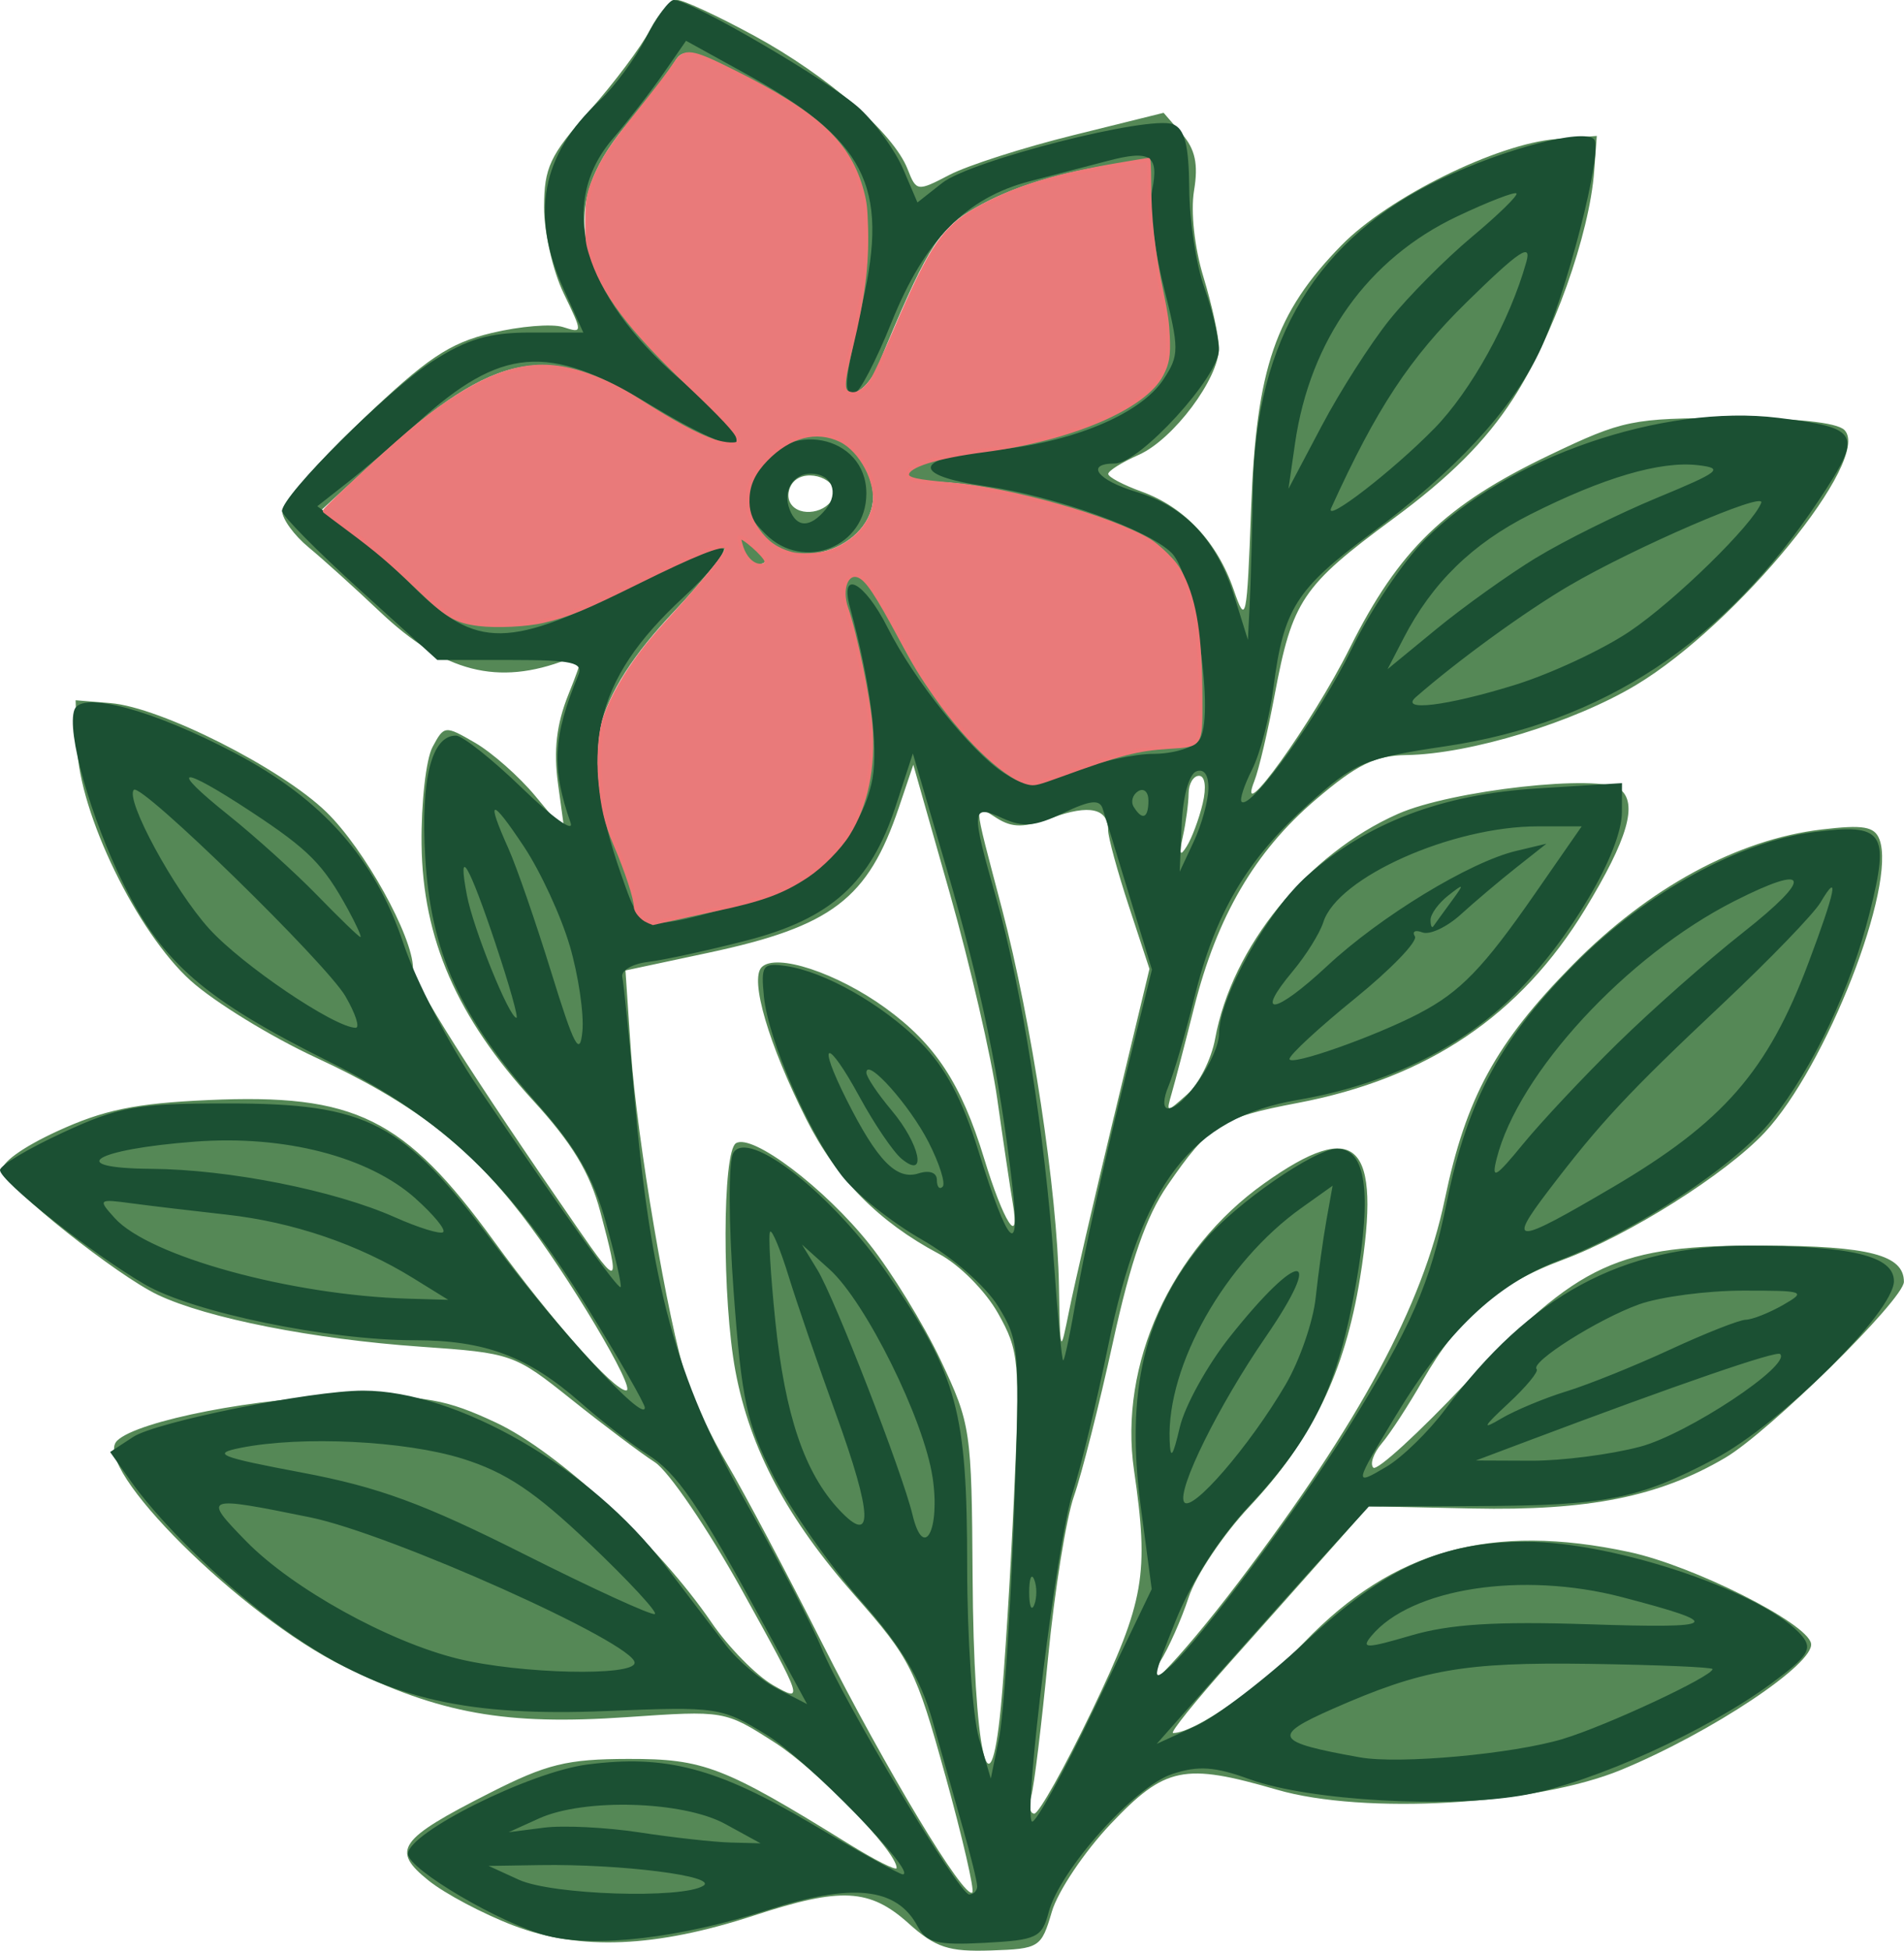 <?xml version="1.0" encoding="UTF-8"?>
<!-- Created with Inkscape (http://www.inkscape.org/) -->
<svg width="50.006mm" height="51.223mm" version="1.1" viewBox="0 0 50.006 51.223" xmlns="http://www.w3.org/2000/svg">
 <g transform="translate(-78.317 -103.45)">
  <g transform="translate(55.562 13.758)">
   <path d="m46.615 140.19c-1.023-0.914-1.771-0.953-4.048-0.207-2.589 0.848-4.575 0.932-6.318 0.269-0.8-0.304-1.809-0.838-2.241-1.186-0.989-0.796-0.791-1.079 1.611-2.298 1.498-0.761 2.026-0.89 3.639-0.893 1.981-4e-3 2.503 0.198 5.789 2.232 0.691 0.428 1.257 0.712 1.257 0.632 0-0.438-2.072-2.57-3.204-3.296-1.311-0.841-1.316-0.842-3.883-0.665-3.183 0.219-4.896-0.087-7.424-1.327-2.701-1.325-6.647-5.247-5.965-5.929 0.529-0.529 3.779-1.158 6.056-1.173 2.051-0.013 2.592 0.084 3.899 0.696 1.63 0.764 4.264 3.205 5.655 5.242 0.447 0.655 1.181 1.401 1.63 1.657 0.8 0.457 0.783 0.406-0.818-2.483-0.899-1.622-1.932-3.141-2.296-3.376s-1.348-0.975-2.187-1.645c-1.503-1.201-1.56-1.221-3.969-1.389-2.809-0.196-5.607-0.748-6.898-1.361-1.078-0.512-3.929-2.78-4.082-3.248-0.065-0.2 0.513-0.621 1.435-1.046 1.219-0.561 2.054-0.734 3.963-0.82 3.871-0.174 5.153 0.458 7.516 3.709 1.496 2.059 3.142 3.916 3.47 3.916 0.282 0-1.537-3.053-2.759-4.63-1.423-1.836-2.876-2.944-5.39-4.11-1.185-0.549-2.663-1.457-3.286-2.016-1.412-1.27-2.931-4.396-2.987-6.151l-0.039-1.216 0.916 0.075c1.315 0.107 4.479 1.704 5.671 2.861 0.996 0.967 2.268 3.261 2.274 4.099 0.002 0.377 1.504 2.749 4.316 6.816 1.092 1.579 1.129 1.553 0.602-0.427-0.272-1.021-0.742-1.798-1.76-2.91-2.006-2.191-2.904-4.253-2.933-6.733-0.013-1.085 0.117-2.234 0.288-2.553 0.305-0.569 0.326-0.571 1.12-0.11 0.445 0.259 1.156 0.886 1.578 1.395l0.768 0.925-0.17-1.242c-0.12-0.878-0.041-1.566 0.272-2.346 0.421-1.053 0.42-1.096-0.032-0.921-1.82 0.704-3.235 0.342-4.924-1.259-0.643-0.61-1.482-1.367-1.865-1.684-0.383-0.316-0.696-0.747-0.696-0.957 0-0.21 0.934-1.274 2.076-2.365 1.72-1.643 2.307-2.039 3.424-2.307 0.742-0.178 1.585-0.248 1.875-0.156 0.523 0.166 0.523 0.161 0.015-0.891-0.281-0.582-0.511-1.595-0.511-2.252 0-1.04 0.153-1.367 1.185-2.529 0.652-0.734 1.369-1.69 1.594-2.126s0.545-0.791 0.711-0.791 1.086 0.427 2.044 0.949c1.91 1.041 3.644 2.549 4.012 3.491 0.232 0.592 0.253 0.595 1.1 0.154 0.475-0.248 1.935-0.716 3.244-1.04l2.381-0.59 0.478 0.55c0.353 0.406 0.437 0.798 0.321 1.494-0.091 0.548 0.012 1.499 0.247 2.267 0.222 0.728 0.405 1.563 0.407 1.857 0.004 0.804-1.199 2.411-2.106 2.812-0.441 0.195-0.802 0.421-0.802 0.502 0 0.081 0.396 0.29 0.881 0.465 1.124 0.407 1.984 1.324 2.415 2.58 0.322 0.935 0.347 0.817 0.458-2.158 0.137-3.669 0.636-5.117 2.374-6.893 1.231-1.258 4.088-2.668 5.646-2.788l1.058-0.081-0.069 0.926c-0.123 1.663-1.083 4.355-2.129 5.974-0.723 1.119-1.656 2.051-3.166 3.164-2.374 1.75-2.634 2.137-3.098 4.62-0.177 0.946-0.415 1.958-0.53 2.249-0.516 1.314 1.531-1.534 2.501-3.479 1.293-2.592 2.508-3.765 5.265-5.082 1.914-0.914 2.159-0.964 4.717-0.964 1.725 0 2.812 0.113 3.012 0.313 0.744 0.743-2.808 5.093-5.463 6.691-1.638 0.986-4.367 1.819-6.04 1.844-0.822 0.012-1.304 0.25-2.39 1.177-1.591 1.359-2.584 3.058-3.187 5.453-0.238 0.946-0.502 1.958-0.587 2.249-0.151 0.52-0.144 0.521 0.406 0.03 0.308-0.275 0.637-0.929 0.733-1.455 0.439-2.42 2.418-4.855 4.804-5.91 1.404-0.621 5.309-1.055 5.831-0.648 0.475 0.37 0.204 1.308-0.91 3.142-1.7 2.799-4.141 4.446-7.553 5.096-2.037 0.388-2.324 0.57-3.424 2.168-0.558 0.81-0.964 1.978-1.431 4.116-0.359 1.642-0.82 3.461-1.024 4.043-0.204 0.582-0.51 2.487-0.679 4.233s-0.368 3.383-0.442 3.638c-0.074 0.255-0.038 0.462 0.081 0.462 0.119-8.4e-4 0.802-1.221 1.518-2.712 1.375-2.864 1.498-3.572 1.1-6.305-0.403-2.77 0.966-5.787 3.418-7.53 2.43-1.728 3.091-1.077 2.519 2.478-0.4 2.48-1.258 4.253-2.907 6.009-0.688 0.732-1.406 1.804-1.595 2.381s-0.532 1.347-0.763 1.711c-0.844 1.335 0.499-0.032 2.076-2.112 3.182-4.197 4.833-7.263 5.414-10.049 0.557-2.672 1.343-4.112 3.366-6.163 1.989-2.018 4.326-3.287 6.535-3.548 1.088-0.129 1.384-0.079 1.513 0.257 0.463 1.206-1.401 5.975-3.008 7.695-1.022 1.095-3.566 2.7-5.305 3.347-1.732 0.645-2.723 1.497-3.679 3.165-0.375 0.655-0.86 1.4-1.077 1.655-0.217 0.256-0.317 0.542-0.222 0.637 0.095 0.095 1.188-0.904 2.429-2.22 2.997-3.179 3.97-3.626 7.854-3.611 2.74 0.011 3.652 0.248 3.652 0.951 0 0.46-3.539 3.943-4.696 4.623-1.741 1.023-3.591 1.393-6.633 1.329l-2.728-0.058-0.975 1.101c-0.536 0.605-1.729 1.945-2.651 2.977-0.922 1.032-1.602 1.876-1.511 1.876 0.565 0 2.322-1.217 3.451-2.39 2.333-2.425 4.91-3.139 8.531-2.362 1.685 0.361 4.669 1.861 4.773 2.399 0.102 0.531-2.611 2.337-4.984 3.319-2.24 0.926-6.756 1.187-9.044 0.522-2.442-0.71-2.935-0.608-4.366 0.9-0.693 0.731-1.388 1.767-1.545 2.303-0.276 0.944-0.325 0.975-1.601 1.018-1.111 0.037-1.45-0.074-2.167-0.715zm0.967-3.879c-0.767-2.779-0.914-3.072-2.371-4.723-1.78-2.016-2.754-3.843-3.139-5.886-0.354-1.883-0.347-5.771 0.012-5.993 0.428-0.264 2.332 1.176 3.509 2.655 0.579 0.728 1.419 2.097 1.867 3.043 0.791 1.672 0.815 1.83 0.839 5.689 0.028 4.556 0.444 6.476 0.742 3.421 0.098-1.008 0.254-3.512 0.347-5.564 0.159-3.534 0.137-3.785-0.422-4.78-0.33-0.587-1.015-1.275-1.554-1.561-1.58-0.839-2.689-1.964-3.479-3.531-0.991-1.964-1.493-3.675-1.173-3.995 0.378-0.378 1.977 0.15 3.25 1.072 1.313 0.951 1.994 1.991 2.594 3.958 0.505 1.658 0.949 2.356 0.752 1.182-0.072-0.432-0.258-1.678-0.412-2.77-0.154-1.091-0.713-3.508-1.241-5.371l-0.961-3.386-0.379 1.122c-0.813 2.405-1.756 3.123-5.01 3.817l-2.171 0.463 0.145 2.14c0.155 2.284 0.973 7.101 1.463 8.609 0.163 0.502 0.652 1.514 1.087 2.249 0.434 0.735 1.542 2.826 2.461 4.646 1.681 3.329 3.751 6.766 3.954 6.564 0.06-0.06-0.259-1.442-0.709-3.071zm4.43-17.298 0.932-3.881-0.543-1.653c-0.298-0.909-0.543-1.805-0.543-1.99 0-0.572-0.491-0.682-1.467-0.328-0.74 0.268-1.043 0.271-1.454 0.014-0.636-0.397-0.647-0.591 0.131 2.369 0.783 2.981 1.456 7.431 1.499 9.913 0.032 1.817 0.032 1.817 0.272 0.627 0.132-0.655 0.66-2.937 1.172-5.072zm-10.168-5.538c2.948-0.575 4.218-2.547 3.644-5.655-0.156-0.843-0.387-1.805-0.514-2.138-0.154-0.406-0.124-0.694 0.092-0.873 0.239-0.198 0.584 0.242 1.336 1.702 1.062 2.063 2.888 3.946 3.603 3.715 0.219-0.071 0.875-0.31 1.457-0.532 0.582-0.221 1.445-0.408 1.918-0.414 0.931-0.013 0.959-0.07 0.877-1.864-0.103-2.252-0.475-3.128-1.564-3.684-1.253-0.639-3.894-1.332-5.284-1.387-1.632-0.064-0.782-0.631 1.281-0.854 0.942-0.102 2.338-0.486 3.102-0.854 1.625-0.783 1.879-1.373 1.427-3.331-0.166-0.72-0.302-1.791-0.302-2.38v-1.072l-0.992 0.164c-1.599 0.264-2.784 0.656-3.722 1.232-0.82 0.503-1.167 1.091-2.382 4.03-0.165 0.4-0.471 0.728-0.679 0.728-0.327 0-0.328-0.188-0.009-1.389 0.203-0.764 0.371-1.996 0.373-2.739 0.004-1.873-0.736-2.881-2.983-4.059-1.576-0.826-1.825-0.889-2.041-0.518-0.135 0.233-0.726 1.004-1.314 1.715-1.78 2.154-1.365 3.965 1.525 6.658 1.474 1.373 1.672 1.652 1.174 1.654-0.33 8.5e-4 -1.242-0.425-2.027-0.947-2.638-1.752-4.083-1.486-7.132 1.313l-1.556 1.429 0.763 0.476c0.419 0.262 1.214 0.93 1.765 1.484 0.89 0.896 1.147 1.008 2.304 1.008 1.02 0 1.793-0.252 3.562-1.163 1.243-0.64 2.26-1.038 2.26-0.885s-0.601 0.913-1.335 1.689c-2.15 2.273-2.573 3.93-1.569 6.143 0.288 0.634 0.523 1.391 0.523 1.682 0 0.344 0.129 0.479 0.37 0.387 0.204-0.078 1.126-0.29 2.05-0.47zm0.38-9.404c-0.139-0.363-0.101-0.38 0.236-0.1 0.459 0.381 0.507 0.534 0.167 0.534-0.13 0-0.311-0.195-0.403-0.434zm0.548-0.314c-0.609-0.673-0.546-1.439 0.174-2.116 1.052-0.989 2.368-0.604 2.703 0.791 0.346 1.437-1.858 2.452-2.878 1.325zm1.877-1.037c0.145-0.434-0.684-0.745-1.04-0.389-0.152 0.152-0.193 0.413-0.09 0.579 0.234 0.378 0.982 0.252 1.13-0.19zm9.693 8.07c0.102-0.431 0.063-0.728-0.097-0.728-0.148 0-0.271 0.208-0.273 0.463-2e-3 0.255-0.07 0.761-0.15 1.125-0.106 0.477-0.078 0.551 0.1 0.265 0.136-0.218 0.325-0.724 0.42-1.125z" fill="#558856"/>
   <path d="m37.13 140.52c-1.21-0.311-3.66-1.75-3.66-2.151 0-0.557 3.201-2.153 4.708-2.347 2.066-0.267 3.404 0.086 5.889 1.554 1.238 0.731 2.317 1.33 2.396 1.33 0.421 0-2.51-3.008-3.561-3.655-1.204-0.74-1.293-0.754-4.223-0.633-3.612 0.149-5.653-0.31-7.928-1.782-1.572-1.017-3.605-2.913-4.555-4.247l-0.549-0.772 0.605-0.396c0.608-0.398 4.668-1.216 6.04-1.216 2.469 0 5.989 2.033 7.919 4.574 0.576 0.759 1.301 1.71 1.611 2.113 0.31 0.404 0.916 0.916 1.347 1.139l0.783 0.405-1.123-2.065c-1.741-3.201-2.287-4-3.073-4.494-0.401-0.252-1.188-0.862-1.75-1.355-1.387-1.219-2.508-1.64-4.365-1.64-2.275 0-5.822-0.733-7.078-1.463-1.393-0.81-3.808-2.715-3.808-3.005 0-0.122 0.744-0.566 1.654-0.986 1.474-0.681 1.941-0.764 4.3-0.764 3.721 0 4.626 0.474 7.014 3.675 1.681 2.253 3.967 4.739 3.967 4.313 0-0.104-0.67-1.271-1.488-2.594-2.06-3.331-3.795-4.988-6.787-6.483-3.283-1.641-4.381-2.586-5.407-4.652-0.88-1.772-1.516-4.028-1.297-4.599 0.191-0.497 2.052 5e-3 4.194 1.131 2.322 1.22 3.703 2.78 4.451 5.026 0.317 0.951 1.193 2.639 1.947 3.75 2.265 3.336 3.684 5.324 3.752 5.255 0.035-0.035-0.135-0.786-0.379-1.668-0.336-1.216-0.779-1.982-1.835-3.173-2.009-2.264-2.773-3.954-2.918-6.452-0.119-2.055 0.167-3.187 0.806-3.187 0.172 0 0.959 0.625 1.748 1.389 0.789 0.764 1.358 1.17 1.264 0.901-0.507-1.447-0.465-2.263 0.202-3.878 0.137-0.332-0.154-0.397-1.769-0.397h-1.933l-2.039-1.846c-1.121-1.016-2.039-1.945-2.039-2.066 0-0.416 2.78-3.18 3.954-3.933 0.911-0.583 1.49-0.753 2.567-0.753h1.391l-0.51-1.125c-0.892-1.965-0.595-3.541 0.934-4.961 0.392-0.364 0.941-1.108 1.221-1.654 0.28-0.546 0.609-0.992 0.731-0.992 0.446 0 4.153 2.167 4.893 2.86 0.418 0.392 0.928 1.105 1.133 1.585l0.373 0.872 0.654-0.515c0.75-0.59 5.429-1.779 6.055-1.539 0.311 0.119 0.42 0.549 0.429 1.69 0.006 0.841 0.183 2.006 0.393 2.588 0.21 0.582 0.383 1.324 0.385 1.649 0.005 0.7-2.083 2.981-2.729 2.981-0.796 0-0.464 0.439 0.566 0.747 1.28 0.383 2.109 1.266 2.566 2.73l0.36 1.153 0.047-0.926c0.026-0.509 0.064-1.879 0.085-3.043 0.07-3.927 1.699-6.6 4.966-8.145 1.669-0.789 3.706-1.317 3.99-1.032 0.261 0.261-0.741 4.153-1.443 5.604-0.746 1.541-2.208 3.113-4.421 4.754-1.957 1.451-2.289 1.976-2.552 4.034-0.098 0.77-0.35 1.738-0.559 2.152-0.209 0.414-0.335 0.798-0.279 0.853 0.234 0.234 2.071-2.314 2.889-4.007 0.487-1.007 1.361-2.308 1.943-2.89 2.153-2.153 6.233-3.555 9.263-3.183 2.163 0.266 2.232 0.406 1.064 2.165-2.484 3.741-5.674 5.844-9.793 6.457-2.144 0.319-2.387 0.421-3.606 1.517-1.625 1.461-2.455 2.867-3.001 5.083-0.233 0.946-0.537 1.988-0.675 2.315-0.147 0.347-0.152 0.595-0.012 0.595 0.41 0 1.336-1.365 1.336-1.968 0-0.938 1.288-3.238 2.321-4.145 1.594-1.399 3.529-2.133 6.038-2.289l2.224-0.139-0.003 0.765c-0.003 1.026-1.357 3.329-2.812 4.784-1.408 1.408-3.401 2.377-5.697 2.768-2.789 0.476-4.109 2.187-4.983 6.458-0.296 1.446-0.711 3.166-0.923 3.821-0.421 1.303-1.31 8.439-1.08 8.669 0.079 0.079 0.819-1.262 1.645-2.98l1.502-3.123-0.285-2.143c-0.408-3.061 0.087-5.132 1.676-7.016 0.813-0.964 2.894-2.403 3.476-2.403 0.754 0 0.919 1.135 0.507 3.495-0.476 2.726-1.126 4.085-2.811 5.878-0.772 0.822-1.522 1.991-1.933 3.017-0.626 1.561-0.635 1.642-0.131 1.191 0.763-0.683 3.343-4.133 4.615-6.172 1.716-2.751 2.194-3.842 2.638-6.021 0.546-2.68 1.446-4.332 3.438-6.317 1.802-1.795 4.256-3.137 6.186-3.384 1.852-0.237 2.013-9e-3 1.484 2.098-0.506 2.014-1.465 4.048-2.572 5.453-0.93 1.181-3.563 2.92-5.593 3.695-1.658 0.632-2.941 1.855-4.297 4.095-1.089 1.799-1.095 1.832-0.235 1.322 0.419-0.248 1.119-0.932 1.555-1.519 2.216-2.982 4.636-4.288 7.938-4.286 2.727 1e-3 3.837 0.271 3.837 0.931 0 0.803-2.979 3.757-4.71 4.669-2.004 1.056-2.837 1.222-6.221 1.237l-2.861 0.012-1.107 1.217c-0.609 0.669-1.862 2.072-2.785 3.116l-1.678 1.899 1.016-0.465c0.559-0.255 1.862-1.254 2.895-2.218 2.09-1.951 3.574-2.624 5.786-2.624 2.364 0 6.319 1.351 7.254 2.477 0.281 0.339 0.155 0.533-0.81 1.244-1.697 1.25-4.636 2.583-6.436 2.92-1.978 0.369-5.704 0.162-7.257-0.403-0.924-0.337-1.355-0.366-2.04-0.14-0.99 0.327-2.95 2.516-3.244 3.623-0.179 0.675-0.309 0.737-1.682 0.81-1.25 0.066-1.531-3e-3 -1.762-0.435-0.547-1.021-1.705-1.147-3.94-0.427-2.283 0.736-4.53 0.999-5.783 0.677zm4.097-1.314c0.398-0.253-2.164-0.577-4.29-0.543l-1.35 0.021 0.794 0.363c0.871 0.399 4.291 0.51 4.846 0.158zm7.192 0.013c0-0.119-0.168-0.804-0.373-1.521-0.205-0.718-0.564-1.984-0.797-2.814-0.315-1.118-0.805-1.94-1.894-3.175-0.808-0.916-1.834-2.379-2.28-3.25-0.708-1.383-0.841-1.996-1.051-4.834-0.134-1.813-0.14-3.429-0.013-3.655 0.38-0.679 2.632 1.094 4.087 3.219 1.806 2.638 2.057 3.565 2.058 7.628 8.12e-4 1.902 0.141 3.935 0.311 4.517l0.31 1.058 0.216-1.058c0.119-0.582 0.294-3.159 0.389-5.727 0.167-4.505 0.152-4.701-0.41-5.612-0.334-0.54-1.2-1.296-2.026-1.768-0.794-0.454-1.736-1.209-2.093-1.678-0.871-1.141-1.924-3.567-2.034-4.684-0.082-0.831-0.036-0.896 0.571-0.81 1.022 0.145 2.541 1.008 3.548 2.015 0.641 0.641 1.094 1.491 1.514 2.842 0.789 2.538 1.117 2.86 0.886 0.869-0.329-2.841-0.827-5.236-1.726-8.298l-0.882-3.007-0.449 1.376c-0.659 2.02-1.706 2.965-3.917 3.534-1.009 0.26-2.173 0.513-2.586 0.562-0.413 0.049-0.719 0.228-0.68 0.397 0.039 0.169 0.182 1.58 0.318 3.136 0.434 4.98 1.089 7.379 2.886 10.578 0.876 1.559 1.787 3.311 2.024 3.893 0.571 1.4 3.616 6.482 3.884 6.482 0.115 0 0.21-0.098 0.21-0.217zm-6.615-1.635c-1.109-0.607-3.706-0.684-4.895-0.145l-0.794 0.36 0.926-0.119c0.509-0.065 1.64-9e-3 2.514 0.125 0.873 0.134 1.945 0.253 2.381 0.265l0.794 0.021zm22.004-2.236c1.145-0.345 3.925-1.643 3.925-1.832 0-0.05-1.458-0.111-3.241-0.137-3.301-0.047-4.381 0.143-6.747 1.187-1.609 0.71-1.518 0.867 0.728 1.268 1.033 0.184 4.011-0.087 5.335-0.485zm-24.385-1.998c0-0.515-6.415-3.389-8.522-3.818-2.794-0.569-2.834-0.554-1.682 0.626 1.212 1.241 3.74 2.642 5.573 3.089 1.634 0.398 4.63 0.465 4.63 0.103zm25.043-1.011c3.483 0.116 3.624 2e-3 0.886-0.713-2.624-0.685-5.54-0.233-6.579 1.019-0.28 0.338-0.143 0.336 1.048-0.013 1.013-0.297 2.226-0.373 4.644-0.293zm-26.233-2.121c-1.431-1.362-2.188-1.868-3.33-2.226-1.508-0.472-4.227-0.605-5.828-0.285-0.777 0.155-0.57 0.239 1.621 0.652 1.999 0.377 3.186 0.813 5.819 2.137 1.819 0.915 3.367 1.623 3.44 1.574 0.073-0.049-0.701-0.883-1.72-1.852zm11.685 0.949c-0.073-0.182-0.133-0.033-0.133 0.331 0 0.364 0.06 0.513 0.133 0.331 0.073-0.182 0.073-0.48 0-0.661zm-2.671-2.688c-0.228-1.523-1.757-4.606-2.707-5.46l-0.723-0.65 0.404 0.661c0.459 0.753 2.229 5.308 2.5 6.436 0.294 1.222 0.734 0.397 0.527-0.987zm-2.542-1.675c-0.463-1.275-1.019-2.893-1.235-3.594-0.216-0.702-0.435-1.232-0.488-1.179-0.053 0.053 0.009 1.115 0.137 2.36 0.254 2.46 0.767 3.973 1.676 4.943 0.91 0.972 0.881 0.142-0.09-2.53zm11.815-0.758c0.367-0.627 0.722-1.651 0.789-2.276 0.067-0.625 0.194-1.543 0.283-2.041l0.162-0.904-0.817 0.582c-2.006 1.428-3.54 4.132-3.463 6.103 0.02 0.522 0.082 0.442 0.267-0.344 0.132-0.563 0.726-1.634 1.32-2.381 1.828-2.3 2.515-2.286 0.93 0.019-1.232 1.791-2.33 4.013-2.138 4.325 0.188 0.305 1.718-1.463 2.667-3.083zm9.311 1.631c1.246-0.332 3.974-2.136 3.677-2.433-0.095-0.095-2.674 0.793-6.668 2.297l-1.323 0.498 1.455 6e-3c0.8 3e-3 2.087-0.163 2.858-0.368zm-1.933-1.454c0.582-0.179 1.808-0.674 2.724-1.098s1.809-0.777 1.984-0.782c0.175-5e-3 0.617-0.18 0.98-0.388 0.624-0.357 0.564-0.378-1.058-0.376-0.946 1e-3 -2.17 0.163-2.721 0.359-1.072 0.383-2.875 1.521-2.694 1.702 0.06 0.06-0.275 0.466-0.744 0.901-0.667 0.619-0.709 0.707-0.192 0.4 0.364-0.216 1.138-0.539 1.72-0.718zm-12.848-2.598c0.167-0.982 0.676-3.291 1.131-5.13l0.828-3.344-0.594-1.947c-0.327-1.071-0.641-2.096-0.699-2.278-0.08-0.252-0.326-0.225-1.033 0.112-0.746 0.356-1.058 0.383-1.596 0.138-0.831-0.378-0.84-0.252-0.157 2.135 0.653 2.284 1.276 6.226 1.504 9.521 0.098 1.419 0.209 2.58 0.245 2.58 0.036 0 0.203-0.804 0.369-1.786zm-17.447-0.376c-1.435-0.887-3.157-1.472-4.895-1.665-0.873-0.097-1.995-0.23-2.494-0.297-0.88-0.118-0.893-0.107-0.445 0.388 0.907 1.003 4.627 2.024 7.701 2.115l1.058 0.031zm0.072-2.084c-1.237-1.105-3.447-1.676-5.799-1.498-2.662 0.201-3.462 0.697-1.153 0.714 2.043 0.015 4.814 0.565 6.399 1.27 0.628 0.279 1.201 0.456 1.273 0.392 0.073-0.063-0.252-0.459-0.722-0.878zm31.413-0.287c2.925-1.72 4.09-3.051 5.164-5.906 0.712-1.893 0.822-2.44 0.316-1.585-0.177 0.299-1.327 1.49-2.555 2.646-2.506 2.358-3.236 3.141-4.601 4.934-1.082 1.421-0.874 1.41 1.675-0.089zm-17.945-1.196c-0.498-0.975-1.634-2.244-1.634-1.825 0 0.111 0.298 0.555 0.661 0.987 0.75 0.891 0.946 1.84 0.263 1.273-0.219-0.182-0.715-0.912-1.101-1.621-0.861-1.581-1.142-1.519-0.34 0.076 0.803 1.596 1.307 2.113 1.884 1.93 0.291-0.092 0.485-0.024 0.485 0.173 0 0.18 0.068 0.259 0.151 0.176 0.083-0.083-0.083-0.609-0.369-1.169zm18.105-2.605c0.89-0.873 2.366-2.177 3.281-2.897 1.866-1.47 1.767-1.837-0.224-0.828-2.831 1.435-5.681 4.524-6.244 6.768-0.14 0.56-0.033 0.499 0.701-0.397 0.477-0.582 1.595-1.773 2.485-2.646zm-5.211-0.783c1.064-0.554 1.679-1.188 3.019-3.119l1.24-1.786h-1.149c-2.262 0-5.262 1.338-5.636 2.514-0.092 0.291-0.454 0.872-0.804 1.29-1.024 1.225-0.467 1.14 0.903-0.137 1.397-1.302 3.742-2.73 4.965-3.022l0.794-0.189-0.794 0.628c-0.437 0.345-1.091 0.899-1.455 1.23s-0.816 0.543-1.006 0.471c-0.189-0.073-0.279-0.026-0.199 0.104 0.08 0.13-0.628 0.863-1.574 1.631-0.946 0.767-1.719 1.482-1.719 1.588 0 0.201 2.224-0.581 3.415-1.201zm-22.319-1.771c-0.227-0.778-0.769-1.95-1.204-2.605-0.868-1.305-1.006-1.285-0.404 0.057 0.214 0.478 0.72 1.94 1.125 3.25 0.6 1.944 0.75 2.228 0.816 1.547 0.045-0.459-0.105-1.471-0.332-2.249zm-5.886 1.334c-0.508-0.875-5.369-5.619-5.561-5.427-0.24 0.24 1.051 2.622 1.974 3.643 0.863 0.955 3.293 2.598 3.851 2.605 0.117 1e-3 -0.002-0.368-0.265-0.821zm3.947-1.359c-0.71-2.124-1.018-2.651-0.761-1.299 0.169 0.885 1.112 3.217 1.301 3.217 0.055 0-0.188-0.863-0.541-1.918zm-3.884-0.926c-0.649-1.186-1.029-1.569-2.536-2.562-1.891-1.245-2.213-1.203-0.609 0.08 0.704 0.563 1.757 1.514 2.339 2.112 0.582 0.599 1.091 1.09 1.131 1.093 0.04 2e-3 -0.106-0.323-0.325-0.723zm10.609-0.216c1.625-0.451 2.887-1.732 3.164-3.211 0.162-0.866-0.056-2.54-0.59-4.51-0.276-1.02 0.384-0.665 0.985 0.529 0.697 1.383 2.192 3.255 3.049 3.816 0.586 0.384 0.739 0.381 1.837-0.038 0.659-0.251 1.604-0.457 2.101-0.457 0.497 0 1.032-0.155 1.189-0.344 0.446-0.537-0.101-4.319-0.713-4.931-0.608-0.608-3.067-1.49-4.887-1.752-1.986-0.286-1.901-0.748 0.174-0.941 2.089-0.195 3.898-0.945 4.502-1.867 0.415-0.634 0.415-0.791-0.002-2.452-0.245-0.976-0.379-2.107-0.298-2.513 0.184-0.92-0.042-1.066-1.183-0.765-0.496 0.131-1.409 0.369-2.029 0.53-1.674 0.434-2.762 1.542-3.629 3.695-0.413 1.027-0.852 1.867-0.974 1.867-0.303 0-0.287-0.178 0.209-2.374 0.697-3.087 0.082-4.274-3.129-6.044l-1.507-0.831-0.592 0.854c-0.326 0.47-0.927 1.245-1.337 1.723-1.463 1.708-0.794 4.097 1.765 6.306 2.308 1.992 1.902 2.292-0.853 0.63-2.608-1.573-3.839-1.47-6.021 0.503-0.582 0.526-1.415 1.238-1.852 1.581l-0.794 0.624 0.768 0.564c0.422 0.31 1.211 1.005 1.752 1.543 1.668 1.659 2.515 1.646 5.905-0.089 1.141-0.584 2.147-0.99 2.235-0.902 0.088 0.088-0.383 0.663-1.048 1.277-2.367 2.188-2.779 4.02-1.634 7.27 0.549 1.56 0.446 1.538 3.438 0.708zm0.359-9.64c-0.602-0.602-0.645-0.877-0.248-1.618 0.757-1.414 2.894-1.008 2.894 0.55 0 1.4-1.649 2.065-2.646 1.067zm1.578-0.65c0.364-0.438 0.157-0.938-0.387-0.938-0.476 0-0.747 0.454-0.561 0.939 0.188 0.49 0.541 0.489 0.948-1e-3zm16.423 10.307c0.359-0.489 0.353-0.502-0.075-0.166-0.255 0.2-0.463 0.487-0.463 0.639 0 0.152 0.034 0.227 0.075 0.166 0.041-0.061 0.25-0.348 0.463-0.639zm-6.371-2.968c0.007-0.364-0.114-0.539-0.319-0.46-0.189 0.072-0.353 0.666-0.383 1.381l-0.053 1.254 0.371-0.794c0.204-0.437 0.377-1.058 0.383-1.381zm-1.576 0.307c0-0.227-0.121-0.338-0.269-0.246s-0.2 0.277-0.117 0.412c0.227 0.367 0.386 0.299 0.386-0.166zm9.61-3.032c0.95-0.293 2.314-0.928 3.031-1.411 1.181-0.795 3.237-2.804 3.454-3.377 0.12-0.316-3.338 1.178-5.044 2.178-1.163 0.682-2.918 1.957-4.026 2.924-0.445 0.388 0.8 0.237 2.585-0.314zm0.577-3.345c0.728-0.444 2.156-1.152 3.175-1.574 1.656-0.685 1.768-0.775 1.063-0.856-0.987-0.112-2.482 0.328-4.401 1.296-1.518 0.766-2.571 1.794-3.321 3.244l-0.422 0.816 1.291-1.06c0.71-0.583 1.887-1.423 2.614-1.867zm-2.68-3.391c0.97-0.993 1.984-2.826 2.418-4.373 0.146-0.519-0.189-0.295-1.552 1.04-1.51 1.479-2.381 2.8-3.573 5.42-0.192 0.421 1.622-0.977 2.707-2.088zm-1.179-2.85c0.497-0.619 1.471-1.6 2.165-2.18s1.222-1.095 1.172-1.144c-0.049-0.049-0.748 0.221-1.552 0.602-2.347 1.11-3.869 3.239-4.263 5.962l-0.172 1.191 0.874-1.653c0.48-0.909 1.28-2.159 1.776-2.778z" fill="#1b5033"/>
   <path transform="matrix(.265 0 0 .265 22.754 89.694)" d="m64.193 91.234c-0.585-0.266-1.179-0.963-1.179-1.384 0-0.84-0.89-3.558-2.038-6.229-0.879-2.044-1.258-3.67-1.496-6.429-0.168-1.94-0.033-4.168 0.338-5.601 0.406-1.568 1.656-3.979 3.16-6.097 1.044-1.469 2.098-2.728 4.217-5.031 2.148-2.335 4.23-4.864 4.632-5.626 0.256-0.486 0.271-0.58 0.11-0.68-0.497-0.31-3.162 0.759-8.611 3.453-5.464 2.701-6.978 3.326-9.484 3.912-1.629 0.382-4.625 0.527-6.38 0.31-2.263-0.28-3.162-0.812-6.028-3.572-2.633-2.535-4.036-3.728-6.817-5.796-1.278-0.951-2.371-1.772-2.428-1.825-0.093-0.087 3.935-3.875 7.14-6.714 5.943-5.265 10.399-7.612 14.45-7.612 2.755 0 6.063 1.173 9.55 3.387 3.519 2.235 5.75 3.435 7.476 4.022 0.449 0.153 1.154 0.287 1.566 0.298 0.808 0.022 0.93-0.093 0.773-0.721-0.128-0.511-1.641-2.13-4.679-5.007-6.065-5.744-8.744-9.313-9.929-13.226-0.307-1.014-0.343-1.333-0.351-3.079-0.01-2.253 0.183-3.134 1.112-5.1 0.72-1.522 1.504-2.667 3.778-5.518 2.18-2.733 3.214-4.092 3.892-5.117 0.889-1.345 1.544-1.248 5.722 0.843 8.384 4.197 11.509 7.119 12.767 11.938 0.277 1.061 0.338 1.618 0.393 3.581 0.101 3.625-0.313 6.878-1.494 11.748-0.95 3.917-0.945 4.507 0.04 4.666 0.619 0.1 1.423-0.454 2.075-1.43 0.266-0.399 1.237-2.487 2.158-4.639 3.778-8.836 4.971-10.54 8.818-12.589 3.464-1.846 7.303-3.009 13.317-4.037 1.624-0.277 2.995-0.504 3.047-0.505 0.052-6.4e-5 0.094 0.922 0.094 2.048 0 3.747 0.362 6.973 1.265 11.28 0.393 1.876 0.528 2.837 0.583 4.151 0.081 1.959-0.037 2.667-0.638 3.819-1.698 3.257-8.978 6.36-17.545 7.479-4.798 0.627-7.665 1.528-7.665 2.41 0 0.478 0.93 0.684 4.442 0.982 5.878 0.499 15.665 3.279 19.535 5.547 0.393 0.23 1.167 0.871 1.722 1.424 0.781 0.78 1.126 1.245 1.538 2.073 1.3 2.617 1.828 6.068 1.843 12.063 0.013 4.799 0.079 4.693-3.096 4.894-3.198 0.203-4.846 0.631-10.899 2.829-2.002 0.727-2.393 0.831-2.861 0.761-2.112-0.317-6.037-3.913-9.286-8.508-1.485-2.1-2.132-3.161-3.626-5.944-2.309-4.3-3.223-5.675-4.027-6.059-1.244-0.593-1.99 1.22-1.309 3.18 0.875 2.517 2.188 8.855 2.405 11.607 0.328 4.164-0.447 7.904-2.232 10.767-0.855 1.372-2.625 3.167-4.074 4.132-2.417 1.609-4.456 2.358-9.073 3.331-1.68 0.354-3.75 0.809-4.601 1.01-0.851 0.201-1.558 0.365-1.571 0.363-0.013-0.002-0.256-0.108-0.541-0.238zm11.564-35.27c0.109-0.042 0.199-0.204 0.199-0.361 0-0.496-2.486-2.683-2.681-2.358-0.031 0.052 0.053 0.449 0.187 0.883 0.424 1.373 1.421 2.171 2.295 1.836zm6.481-1.3c2.358-0.805 4.054-2.593 4.418-4.658 0.388-2.204-1.276-5.402-3.33-6.399-2.396-1.163-5.096-0.47-7.398 1.901-1.194 1.23-1.761 2.404-1.827 3.787-0.061 1.268 0.211 2.14 1.02 3.271 0.852 1.191 1.843 1.887 3.253 2.284 0.94 0.264 2.81 0.175 3.864-0.185z" fill="#e97a7a" stroke="#ee7878" stroke-width=".378"/>
  </g>
 </g>
</svg>
